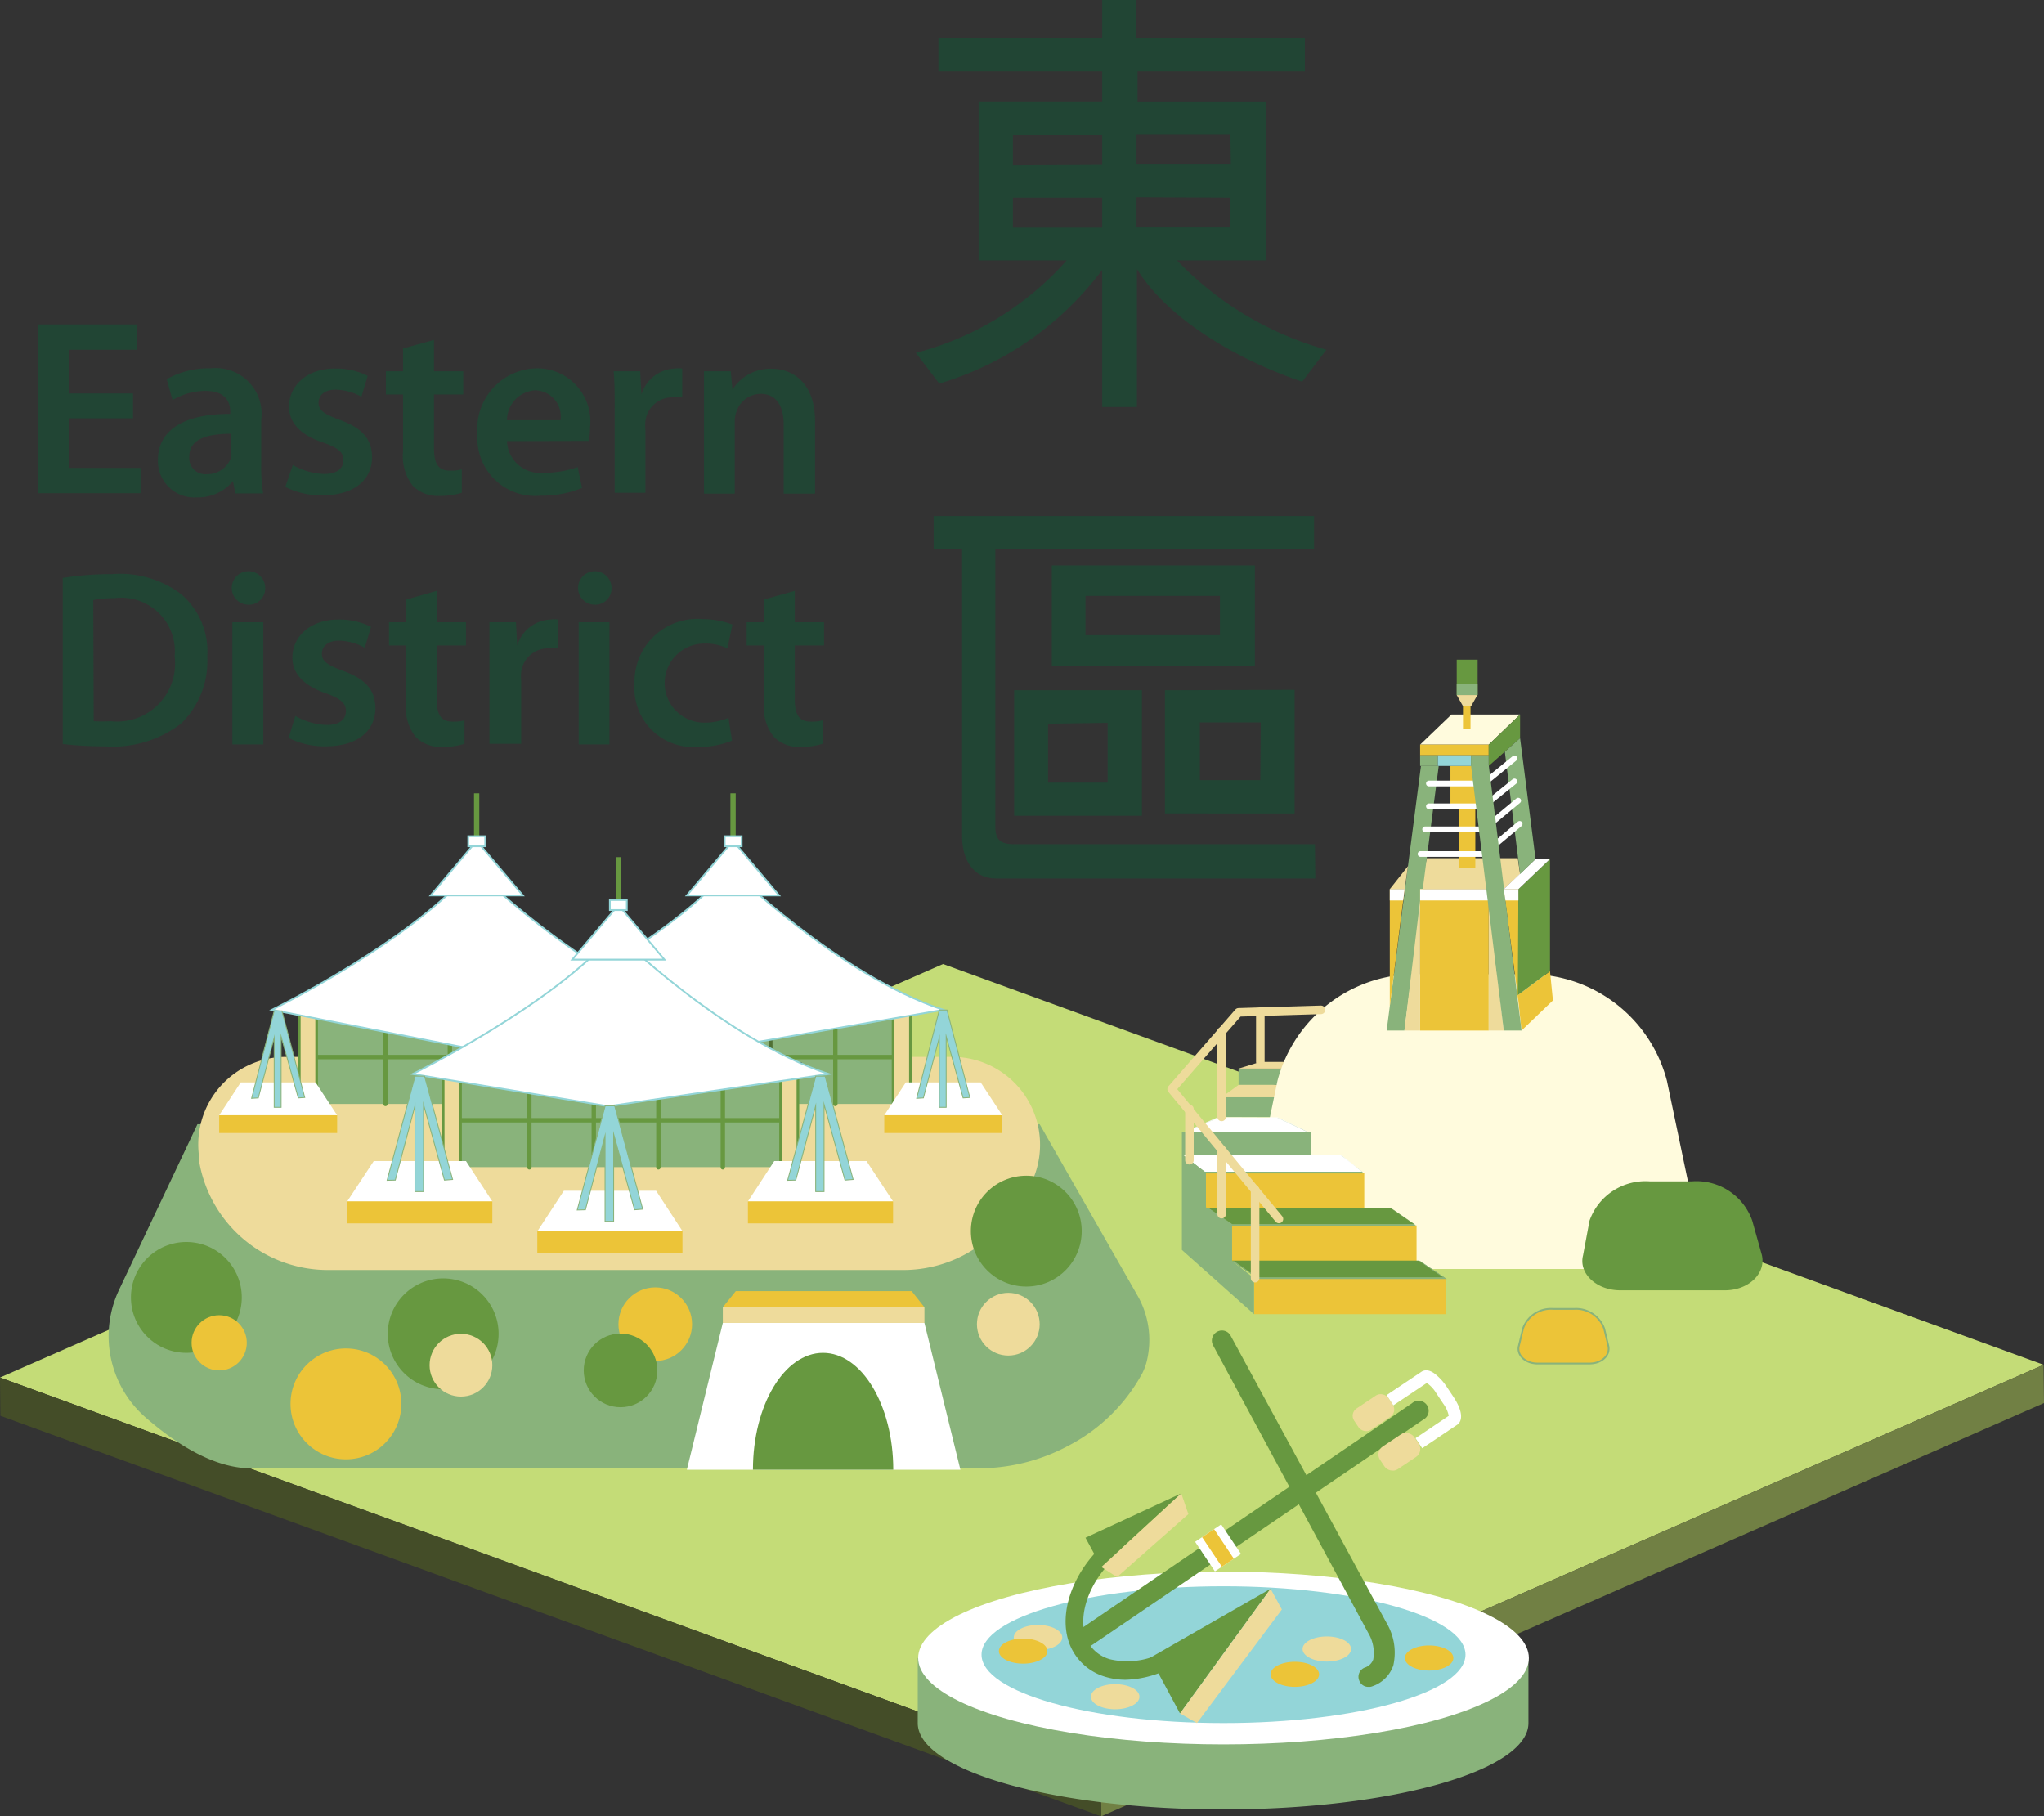 <svg xmlns="http://www.w3.org/2000/svg" width="97.73" height="86.84" viewBox="0 0 97.73 86.84">
  <rect x="0" y="0" width="97.73" height="86.84" fill="#333333" stroke="none"/>
  <g id="Layer_2" data-name="Layer 2">
    <g id="Icon">
      <g>
        <g>
          <path d="M56.28,12.45a15.69,15.69,0,0,0,7.14,4.27l-1.16,1.53c-3.11-1.05-6.43-3-7.9-5.39l0,6.6H52.7V12.9a15.08,15.08,0,0,1-7.79,5.44l-1.12-1.47A14.49,14.49,0,0,0,51,12.45H46.79V4.88H52.7V3.41H44.87V1.83H52.7V0h1.62V1.83h8.07V3.41h-8l0,1.47h6.15v7.57ZM52.7,7.88V6.45H48.43l0,1.45Zm-4.27,3,4.27,0V9.45H48.43Zm10.4-4.45H54.34l0,1.43,4.51,0Zm-4.49,3v1.44h4.49V9.45Z" style="fill: #214534"/>
          <path d="M62.89,42H47.61C46.47,42,46,41,46,40V26.27l-1.36,0v-1.6l18.19,0v1.6H47.59l0,13.25c0,.6.22.84.88.84h14.4ZM54.6,39H48.49V33l6.11,0Zm-4.49-4.4v2.82l2.85,0,0-2.86ZM60,31.84l-9.71,0,0-4.81H60ZM51.9,30.37h6.43V28.49H51.9Zm10,2.61v5.91H55.7V33Zm-1.62,1.56-2.91,0v2.76l2.89,0Z" style="fill: #214534"/>
        </g>
        <g>
          <path d="M6.36,20H3.31v2.37H6.72v1.21H1.83V15.51H6.54v1.21H3.31v2.09H6.36Z" style="fill: #214534"/>
          <path d="M12.49,22.19a8.08,8.08,0,0,0,.09,1.4H11.25L11.14,23h0a2.16,2.16,0,0,1-1.73.78A1.74,1.74,0,0,1,7.55,22c0-1.47,1.3-2.22,3.46-2.21v-.1c0-.38-.15-1-1.18-1a3.05,3.05,0,0,0-1.58.44l-.28-1a4.11,4.11,0,0,1,2.11-.52,2.19,2.19,0,0,1,2.41,2.47Zm-1.44-1.45c-1.05,0-2,.2-2,1.09a.77.77,0,0,0,.84.84,1.2,1.2,0,0,0,1.16-.8.93.93,0,0,0,0-.33Z" style="fill: #214534"/>
          <path d="M14,22.23a3.23,3.23,0,0,0,1.49.43c.65,0,.93-.28.93-.66s-.24-.59-1-.85c-1.14-.39-1.6-1-1.6-1.71,0-1,.85-1.82,2.2-1.82a3.39,3.39,0,0,1,1.56.35l-.3,1a2.62,2.62,0,0,0-1.23-.34c-.53,0-.82.27-.82.63s.28.54,1,.81c1.07.38,1.55.91,1.56,1.78,0,1.07-.83,1.83-2.37,1.83a3.78,3.78,0,0,1-1.78-.4Z" style="fill: #214534"/>
          <path d="M20.75,16.25v1.5h1.4v1.11h-1.4v2.56c0,.72.19,1.08.75,1.08a1.91,1.91,0,0,0,.58-.06l0,1.12a3.39,3.39,0,0,1-1.07.15,1.69,1.69,0,0,1-1.27-.48,2.3,2.3,0,0,1-.47-1.64V18.86h-.82V17.75h.82V16.66Z" style="fill: #214534"/>
          <path d="M24.24,21.09A1.58,1.58,0,0,0,26,22.6a4.64,4.64,0,0,0,1.62-.27l.21,1a5.16,5.16,0,0,1-2,.37,2.76,2.76,0,0,1-3-2.95,2.89,2.89,0,0,1,2.86-3.14,2.54,2.54,0,0,1,2.52,2.84,4.18,4.18,0,0,1-.05.63Zm2.56-1a1.25,1.25,0,0,0-1.21-1.43,1.44,1.44,0,0,0-1.35,1.43Z" style="fill: #214534"/>
          <path d="M29.39,19.64c0-.8,0-1.37-.05-1.89h1.27l.06,1.11h0a1.74,1.74,0,0,1,1.6-1.24,1.25,1.25,0,0,1,.35,0V19a1.89,1.89,0,0,0-.44,0,1.29,1.29,0,0,0-1.32,1.12,2,2,0,0,0,0,.44v3H29.39Z" style="fill: #214534"/>
          <path d="M33.66,19.49c0-.67,0-1.23,0-1.74h1.28l.08.88h0a2.15,2.15,0,0,1,1.87-1c1,0,2.08.66,2.08,2.51v3.46H37.47v-3.3c0-.83-.31-1.47-1.11-1.47a1.23,1.23,0,0,0-1.15.86,1.32,1.32,0,0,0-.08.47v3.44H33.66Z" style="fill: #214534"/>
          <path d="M3,27.63a14.69,14.69,0,0,1,2.35-.18,4.84,4.84,0,0,1,3.29.94,3.59,3.59,0,0,1,1.27,3,4.14,4.14,0,0,1-1.26,3.21A5.34,5.34,0,0,1,5,35.68a16.44,16.44,0,0,1-2-.11Zm1.48,6.85a6.45,6.45,0,0,0,.81,0,2.77,2.77,0,0,0,3.06-3.1A2.56,2.56,0,0,0,5.46,28.6a4.62,4.62,0,0,0-1,.09Z" style="fill: #214534"/>
          <path d="M11.84,28.91a.8.8,0,1,1,.84-.79.78.78,0,0,1-.84.79Zm-.73,6.68V29.75h1.48v5.84Z" style="fill: #214534"/>
          <path d="M14.12,34.23a3.27,3.27,0,0,0,1.49.43c.65,0,.93-.28.93-.66s-.24-.59-.95-.85c-1.14-.39-1.61-1-1.61-1.71,0-1,.85-1.82,2.2-1.82a3.36,3.36,0,0,1,1.56.35l-.3,1a2.62,2.62,0,0,0-1.23-.34c-.53,0-.82.27-.82.63s.28.54,1,.81c1.07.38,1.55.91,1.56,1.78,0,1.07-.83,1.83-2.37,1.83a3.78,3.78,0,0,1-1.78-.4Z" style="fill: #214534"/>
          <path d="M20.88,28.25v1.5h1.4v1.11h-1.4v2.56c0,.72.19,1.08.75,1.08a1.87,1.87,0,0,0,.58-.06l0,1.12a3.35,3.35,0,0,1-1.07.15,1.69,1.69,0,0,1-1.27-.48,2.3,2.3,0,0,1-.46-1.64V30.86H18.6V29.75h.83V28.66Z" style="fill: #214534"/>
          <path d="M23.4,31.64c0-.8,0-1.37,0-1.89h1.27l.06,1.11h0a1.74,1.74,0,0,1,1.6-1.24,1.25,1.25,0,0,1,.35,0V31a1.89,1.89,0,0,0-.44,0,1.29,1.29,0,0,0-1.32,1.12,2,2,0,0,0,0,.44v3H23.4Z" style="fill: #214534"/>
          <path d="M28.4,28.91a.8.8,0,1,1,.84-.79.78.78,0,0,1-.84.79Zm-.73,6.68V29.75h1.47v5.84Z" style="fill: #214534"/>
          <path d="M35,35.41a4.22,4.22,0,0,1-1.66.3,2.81,2.81,0,0,1-3-3,3,3,0,0,1,3.25-3.11,4.06,4.06,0,0,1,1.43.26L34.78,31a2.39,2.39,0,0,0-1.11-.23,1.89,1.89,0,0,0,0,3.78,2.93,2.93,0,0,0,1.16-.23Z" style="fill: #214534"/>
          <path d="M38,28.25v1.5h1.4v1.11H38v2.56c0,.72.19,1.08.76,1.08a1.84,1.84,0,0,0,.57-.06l0,1.12a3.44,3.44,0,0,1-1.07.15A1.68,1.68,0,0,1,37,35.23a2.25,2.25,0,0,1-.47-1.64V30.86h-.83V29.75h.83V28.66Z" style="fill: #214534"/>
        </g>
        <g style="isolation: isolate">
          <polygon points="52.63 85.01 0 65.86 45.09 46.09 97.71 65.25 52.63 85.01" style="fill: #c4dc77"/>
          <polygon points="52.65 86.84 52.63 85.01 97.71 65.25 97.73 67.08 52.65 86.84" style="fill: #718044"/>
          <polygon points="0.02 67.69 0 65.86 52.63 85.01 52.65 86.84 0.02 67.69" style="fill: #444d28"/>
        </g>
        <g>
          <rect x="58.41" y="52.45" width="2.68" height="0.95" style="fill: #89b37b"/>
          <rect x="59.22" y="51.09" width="2.25" height="0.78" style="fill: #89b37b"/>
          <polygon points="59.22 51.09 60.26 50.77 61.92 50.77 61.48 51.09 59.22 51.09" style="fill: #eedb9b"/>
          <polygon points="58.41 52.46 59.22 51.87 61.25 51.87 61.09 52.46 58.41 52.46" style="fill: #eedb9b"/>
          <path d="M77.21,60.67H63.56A3.35,3.35,0,0,1,60,56.88l1.08-5.21A6.84,6.84,0,0,1,68,46.58h4.82a6.82,6.82,0,0,1,6.88,5.09l1.09,5.21A3.35,3.35,0,0,1,77.21,60.67Z" style="fill: #fffbdd"/>
          <path d="M82.47,61.69h-5c-1.13,0-2-.8-1.78-1.67L76,58.36a2.84,2.84,0,0,1,2.89-1.88h2a2.83,2.83,0,0,1,2.89,1.88L84.24,60C84.45,60.89,83.6,61.69,82.47,61.69Z" style="fill: #679840"/>
          <path d="M76,65.19H73.51c-.57,0-1-.4-.89-.84l.2-.83a1.41,1.41,0,0,1,1.44-.94h1a1.43,1.43,0,0,1,1.44.94l.2.83C77,64.79,76.59,65.19,76,65.19Z" style="fill: #ecc438;stroke: #89b37b;stroke-miterlimit: 10;stroke-width: 0.084px"/>
          <rect x="57.59" y="56.06" width="7.64" height="1.71" style="fill: #ecc438"/>
          <rect x="58.91" y="58.59" width="8.82" height="1.71" style="fill: #ecc438"/>
          <g>
            <polygon points="58.91 58.55 57.73 57.74 66.48 57.74 67.66 58.55 58.91 58.55" style="fill: #679840"/>
            <path d="M66.47,57.76l1.12.77H58.92l-1.13-.77h8.68m0,0H57.66l1.25.86h8.82l-1.25-.86Z" style="fill: #89b37b"/>
          </g>
          <g>
            <polygon points="57.59 56.04 56.57 55.22 64.14 55.22 65.16 56.04 57.59 56.04" style="fill: #fff"/>
            <path d="M64.13,55.24l1,.78H57.6l-1-.78h7.5m0,0H56.51l1.08.86h7.63l-1.08-.86Z" style="fill: #89b37b"/>
          </g>
          <rect x="59.96" y="61.12" width="9.18" height="1.71" style="fill: #ecc438"/>
          <g>
            <polygon points="60.09 61.09 58.88 60.27 67.86 60.27 69.07 61.09 60.09 61.09" style="fill: #679840"/>
            <path d="M67.85,60.29l1.15.78H60.11L59,60.29h8.9m0,0h-9l1.28.86h9l-1.28-.86Z" style="fill: #89b37b"/>
          </g>
          <polygon points="56.51 55.2 56.51 59.76 59.96 62.83 59.96 61.11 58.91 60.29 58.91 58.57 57.66 57.72 57.66 56.06 56.51 55.2" style="fill: #89b37b"/>
          <g>
            <polygon points="72.57 41.03 68.22 41.03 67.9 42.51 71.9 42.51 72.68 41.79 72.57 41.03" style="fill: #eedb9b"/>
            <polygon points="67.9 35.6 69.4 34.16 72.68 34.16 71.18 35.6 67.9 35.6" style="fill: #fffbdd"/>
            <rect x="67.9" y="35.6" width="3.28" height="0.51" style="fill: #ecc438"/>
            <rect x="67.9" y="36.11" width="0.85" height="0.51" style="fill: #89b37b"/>
            <polygon points="67.15 49.27 66.3 49.27 67.94 36.62 68.79 36.62 67.15 49.27" style="fill: #89b37b"/>
            <g>
              <rect x="69.65" y="31.54" width="1" height="1.7" style="fill: #679840"/>
              <rect x="69.65" y="32.72" width="1" height="0.51" style="fill: #89b37b"/>
              <polygon points="70.34 33.76 69.95 33.76 69.65 33.23 70.64 33.23 70.34 33.76" style="fill: #eedb9b"/>
              <rect x="69.95" y="33.76" width="0.36" height="1.11" style="fill: #ecc438"/>
            </g>
            <rect x="67.9" y="42.51" width="3.28" height="6.76" style="fill: #ecc438"/>
            <rect x="67.9" y="42.51" width="3.28" height="0.54" style="fill: #fff"/>
            <polygon points="67.15 49.27 67.9 49.27 67.9 43.05 67.15 49.27" style="fill: #eedb9b"/>
            <polygon points="71.18 49.27 71.9 49.27 71.18 43.05 71.18 49.27" style="fill: #eedb9b"/>
            <polygon points="67.16 42.51 66.45 42.51 66.45 48.12 67.16 42.51" style="fill: #ecc438"/>
            <polygon points="71.9 42.51 72.6 42.51 72.6 47.87 71.9 42.51" style="fill: #ecc438"/>
            <rect x="69.35" y="36.62" width="1.58" height="1.99" style="fill: #ecc438"/>
            <rect x="68.75" y="36.11" width="1.58" height="0.51" style="fill: #93d5d8"/>
            <rect x="69.75" y="38.61" width="0.79" height="2.89" style="fill: #ecc438"/>
            <polygon points="72.75 49.27 74.25 47.83 74.11 46.43 72.57 47.58 72.75 49.27" style="fill: #ecc438"/>
            <polygon points="72.6 42.51 74.11 41.07 74.11 46.43 72.57 47.58 72.6 42.51" style="fill: #679840"/>
            <polygon points="71.9 42.51 73.42 41.07 74.11 41.07 72.6 42.51 71.9 42.51" style="fill: #fff"/>
            <polygon points="71.18 35.6 72.68 34.16 72.68 35.29 71.18 36.62 71.18 35.6" style="fill: #679840"/>
            <polygon points="73.42 41.07 72.68 41.79 71.95 35.94 72.68 35.29 73.42 41.07" style="fill: #89b37b"/>
            <polygon points="66.45 42.51 67.32 41.41 67.16 42.51 66.45 42.51" style="fill: #eedb9b"/>
            <polyline points="68.32 37.46 70.94 37.46 72.41 36.26" style="fill: none;stroke: #fff;stroke-linecap: round;stroke-linejoin: round;stroke-width: 0.273px"/>
            <polyline points="68.32 38.55 70.94 38.55 72.41 37.36" style="fill: none;stroke: #fff;stroke-linecap: round;stroke-linejoin: round;stroke-width: 0.273px"/>
            <polyline points="68.14 39.65 70.94 39.65 72.59 38.28" style="fill: none;stroke: #fff;stroke-linecap: round;stroke-linejoin: round;stroke-width: 0.273px"/>
            <polyline points="67.92 40.83 70.94 40.83 72.66 39.39" style="fill: none;stroke: #fff;stroke-linecap: round;stroke-linejoin: round;stroke-width: 0.273px"/>
            <polygon points="71.9 49.27 72.75 49.27 71.18 36.57 70.33 36.57 71.9 49.27" style="fill: #89b37b"/>
          </g>
          <rect x="56.51" y="54.11" width="6.17" height="1.09" style="fill: #89b37b"/>
          <g>
            <polygon points="56.61 54.13 58.24 53.41 61.09 53.42 62.59 54.13 56.61 54.13" style="fill: #fff"/>
            <path d="M61.08,53.44l1.41.67H56.71l1.53-.67h2.84m0,0H58.23l-1.72.75h6.17l-1.59-.75Z" style="fill: #89b37b"/>
          </g>
          <polyline points="61.15 58.28 56.02 52.07 59.22 48.4 63.16 48.28" style="fill: none;stroke: #eedb9b;stroke-linecap: round;stroke-linejoin: round;stroke-width: 0.409px"/>
          <line x1="60.01" y1="56.88" x2="60.01" y2="61.11" style="fill: none;stroke: #eedb9b;stroke-linecap: round;stroke-linejoin: round;stroke-width: 0.409px"/>
          <line x1="58.41" y1="54.96" x2="58.41" y2="58.05" style="fill: none;stroke: #eedb9b;stroke-linecap: round;stroke-linejoin: round;stroke-width: 0.409px"/>
          <line x1="56.87" y1="55.47" x2="56.87" y2="53.02" style="fill: none;stroke: #eedb9b;stroke-linecap: round;stroke-linejoin: round;stroke-width: 0.409px"/>
          <line x1="58.41" y1="53.4" x2="58.41" y2="49.31" style="fill: none;stroke: #eedb9b;stroke-linecap: round;stroke-linejoin: round;stroke-width: 0.409px"/>
          <line x1="60.26" y1="50.77" x2="60.26" y2="48.37" style="fill: none;stroke: #eedb9b;stroke-linecap: round;stroke-linejoin: round;stroke-width: 0.409px"/>
          <polygon points="66.45 42.51 66.45 43.05 67.09 43.05 67.16 42.51 66.45 42.51" style="fill: #fff"/>
          <polygon points="71.98 43.05 72.6 43.05 72.6 42.51 71.9 42.51 71.98 43.05" style="fill: #fff"/>
          <rect x="70.33" y="36.11" width="0.85" height="0.51" style="fill: #89b37b"/>
        </g>
        <g>
          <path d="M54.37,61.91l-4.66-8.16-40.27,0L5.7,61.65a5.16,5.16,0,0,0,1.24,6.1C8.37,69,10.21,70.2,12,70.2H46.69a9.09,9.09,0,0,0,4.43-1.1,8.43,8.43,0,0,0,3.5-3.45,2.71,2.71,0,0,0,.21-.57A4.28,4.28,0,0,0,54.37,61.91Z" style="fill: #89b37b"/>
          <path d="M43.11,60.72H15.7a6.24,6.24,0,0,1-6.19-5.27l0-.22a4.19,4.19,0,0,1,4.16-4.7l31.86,0a4.2,4.2,0,0,1,3.89,5.78,7.8,7.8,0,0,1-2.77,3.36A6.25,6.25,0,0,1,43.11,60.72Z" style="fill: #eedb9b"/>
          <g>
            <rect x="15.15" y="48.29" width="15.29" height="4.49" style="fill: #89b37b"/>
            <g>
              <line x1="18.43" y1="48.29" x2="18.43" y2="52.78" style="fill: none;stroke: #679840;stroke-linecap: round;stroke-linejoin: round;stroke-width: 0.21px"/>
              <line x1="21.51" y1="48.29" x2="21.51" y2="52.78" style="fill: none;stroke: #679840;stroke-linecap: round;stroke-linejoin: round;stroke-width: 0.21px"/>
              <line x1="24.6" y1="48.29" x2="24.6" y2="52.78" style="fill: none;stroke: #679840;stroke-linecap: round;stroke-linejoin: round;stroke-width: 0.21px"/>
              <line x1="27.68" y1="48.29" x2="27.68" y2="52.78" style="fill: none;stroke: #679840;stroke-linecap: round;stroke-linejoin: round;stroke-width: 0.21px"/>
            </g>
            <line x1="15.15" y1="50.54" x2="30.44" y2="50.54" style="fill: none;stroke: #679840;stroke-linecap: round;stroke-linejoin: round;stroke-width: 0.21px"/>
            <rect x="14.19" y="47.8" width="17.21" height="0.49" style="fill: #fff;stroke: #231f20;stroke-miterlimit: 10;stroke-width: 0.094px"/>
            <rect x="14.31" y="48.29" width="0.83" height="4.49" style="fill: #eedb9b;stroke: #679840;stroke-miterlimit: 10;stroke-width: 0.126px"/>
            <rect x="30.44" y="48.29" width="0.83" height="4.49" style="fill: #fff;stroke: #231f20;stroke-miterlimit: 10;stroke-width: 0.094px"/>
          </g>
          <g>
            <rect x="27.4" y="48.29" width="15.29" height="4.49" style="fill: #89b37b"/>
            <g>
              <line x1="30.68" y1="48.29" x2="30.68" y2="52.78" style="fill: #fff;stroke: #231f20;stroke-miterlimit: 10;stroke-width: 0.094px"/>
              <line x1="33.77" y1="48.29" x2="33.77" y2="52.78" style="fill: #fff;stroke: #3a472b;stroke-linecap: round;stroke-linejoin: round;stroke-width: 0.133px"/>
              <line x1="36.85" y1="48.29" x2="36.85" y2="52.78" style="fill: #fff;stroke: #507035;stroke-linecap: round;stroke-linejoin: round;stroke-width: 0.172px"/>
              <line x1="39.94" y1="48.29" x2="39.94" y2="52.78" style="fill: none;stroke: #679840;stroke-linecap: round;stroke-linejoin: round;stroke-width: 0.21px"/>
            </g>
            <line x1="27.4" y1="50.54" x2="42.7" y2="50.54" style="fill: none;stroke: #679840;stroke-linecap: round;stroke-linejoin: round;stroke-width: 0.21px"/>
            <rect x="26.44" y="47.8" width="17.21" height="0.49" style="fill: #fff;stroke: #231f20;stroke-miterlimit: 10;stroke-width: 0.094px"/>
            <rect x="26.57" y="48.29" width="0.83" height="4.49" style="fill: #fff;stroke: #231f20;stroke-miterlimit: 10;stroke-width: 0.094px"/>
            <rect x="42.7" y="48.29" width="0.83" height="4.49" style="fill: #eedb9b;stroke: #679840;stroke-miterlimit: 10;stroke-width: 0.126px"/>
          </g>
          <g>
            <rect x="22.03" y="51.31" width="15.29" height="4.49" style="fill: #89b37b"/>
            <g>
              <line x1="25.31" y1="51.31" x2="25.31" y2="55.81" style="fill: none;stroke: #679840;stroke-linecap: round;stroke-linejoin: round;stroke-width: 0.21px"/>
              <line x1="28.39" y1="51.31" x2="28.39" y2="55.81" style="fill: none;stroke: #679840;stroke-linecap: round;stroke-linejoin: round;stroke-width: 0.21px"/>
              <line x1="31.48" y1="51.31" x2="31.48" y2="55.81" style="fill: none;stroke: #679840;stroke-linecap: round;stroke-linejoin: round;stroke-width: 0.21px"/>
              <line x1="34.56" y1="51.31" x2="34.56" y2="55.81" style="fill: none;stroke: #679840;stroke-linecap: round;stroke-linejoin: round;stroke-width: 0.21px"/>
            </g>
            <line x1="22.03" y1="53.56" x2="37.32" y2="53.56" style="fill: none;stroke: #679840;stroke-linecap: round;stroke-linejoin: round;stroke-width: 0.21px"/>
            <rect x="21.07" y="50.83" width="17.21" height="0.49" style="fill: #fff;stroke: #231f20;stroke-miterlimit: 10;stroke-width: 0.094px"/>
            <rect x="21.19" y="51.31" width="0.83" height="4.49" style="fill: #eedb9b;stroke: #679840;stroke-miterlimit: 10;stroke-width: 0.126px"/>
            <rect x="37.32" y="51.31" width="0.83" height="4.49" style="fill: #eedb9b;stroke: #679840;stroke-miterlimit: 10;stroke-width: 0.126px"/>
          </g>
          <g>
            <path d="M13,48.28S19.71,45,22.63,41.5c0,0,5.16,5.11,10.21,6.78L22.31,50.1Z" style="fill: #fff;stroke: #93d5d8;stroke-miterlimit: 10;stroke-width: 0.084px"/>
            <polygon points="22.79 40.2 20.59 42.81 25 42.81 22.79 40.2" style="fill: #fff;stroke: #93d5d8;stroke-miterlimit: 10;stroke-width: 0.084px"/>
          </g>
          <g>
            <path d="M25.21,48.28S32,45,34.89,41.5c0,0,5.16,5.11,10.21,6.78L34.56,50.1Z" style="fill: #fff;stroke: #93d5d8;stroke-miterlimit: 10;stroke-width: 0.084px"/>
            <polygon points="35.05 40.2 32.84 42.81 37.25 42.81 35.05 40.2" style="fill: #fff;stroke: #93d5d8;stroke-miterlimit: 10;stroke-width: 0.084px"/>
          </g>
          <g>
            <path d="M19.73,51.35s6.75-3.31,9.68-6.77c0,0,5.15,5.1,10.21,6.77L29.08,52.89Z" style="fill: #fff;stroke: #93d5d8;stroke-miterlimit: 10;stroke-width: 0.084px"/>
            <polygon points="29.57 43.27 27.36 45.88 31.77 45.88 29.57 43.27" style="fill: #fff;stroke: #93d5d8;stroke-miterlimit: 10;stroke-width: 0.084px"/>
          </g>
          <g>
            <line x1="22.79" y1="40.2" x2="22.79" y2="37.93" style="fill: none;stroke: #679840;stroke-miterlimit: 10;stroke-width: 0.253px"/>
            <rect x="22.39" y="39.98" width="0.81" height="0.48" style="fill: #fff;stroke: #93d5d8;stroke-miterlimit: 10;stroke-width: 0.084px"/>
          </g>
          <g>
            <line x1="29.57" y1="43.25" x2="29.57" y2="40.98" style="fill: none;stroke: #679840;stroke-miterlimit: 10;stroke-width: 0.253px"/>
            <rect x="29.16" y="43.03" width="0.81" height="0.48" style="fill: #fff;stroke: #93d5d8;stroke-miterlimit: 10;stroke-width: 0.084px"/>
          </g>
          <g>
            <line x1="35.05" y1="40.2" x2="35.05" y2="37.93" style="fill: none;stroke: #679840;stroke-miterlimit: 10;stroke-width: 0.253px"/>
            <rect x="34.65" y="39.98" width="0.81" height="0.48" style="fill: #fff;stroke: #93d5d8;stroke-miterlimit: 10;stroke-width: 0.084px"/>
          </g>
          <g>
            <polygon points="32.63 58.86 25.7 58.86 26.96 56.93 31.37 56.93 32.63 58.86" style="fill: #fff"/>
            <polygon points="29.39 52.87 28.93 52.87 28.93 52.89 27.6 57.85 27.99 57.84 28.93 54.29 28.93 58.39 29.34 58.39 29.34 54.22 30.34 57.84 30.73 57.81 29.39 52.87" style="fill: #93d5d8;stroke: #89b37b;stroke-miterlimit: 10;stroke-width: 0.042px"/>
            <rect x="25.69" y="58.86" width="6.94" height="1.05" style="fill: #ecc438"/>
          </g>
          <g>
            <polygon points="23.54 57.44 16.6 57.44 17.87 55.51 22.28 55.51 23.54 57.44" style="fill: #fff"/>
            <polygon points="20.3 51.45 19.84 51.45 19.84 51.47 18.51 56.43 18.9 56.42 19.84 52.87 19.84 56.97 20.25 56.97 20.25 52.8 21.25 56.42 21.64 56.39 20.3 51.45" style="fill: #93d5d8;stroke: #89b37b;stroke-miterlimit: 10;stroke-width: 0.042px"/>
            <rect x="16.6" y="57.44" width="6.94" height="1.05" style="fill: #ecc438"/>
          </g>
          <g>
            <polygon points="16.12 53.32 10.48 53.32 11.51 51.75 15.09 51.75 16.12 53.32" style="fill: #fff"/>
            <polygon points="13.48 48.33 13.11 48.33 12.03 52.51 12.35 52.49 13.11 49.61 13.11 52.94 13.44 52.94 13.44 49.55 14.26 52.49 14.57 52.47 13.48 48.33" style="fill: #93d5d8;stroke: #89b37b;stroke-miterlimit: 10;stroke-width: 0.042px"/>
            <rect x="10.48" y="53.32" width="5.64" height="0.85" style="fill: #ecc438"/>
          </g>
          <g>
            <polygon points="47.92 53.32 42.28 53.32 43.31 51.75 46.89 51.75 47.92 53.32" style="fill: #fff"/>
            <polygon points="45.28 48.29 44.91 48.29 43.83 52.51 44.15 52.49 44.91 49.61 44.91 52.94 45.24 52.94 45.24 49.55 46.05 52.49 46.37 52.47 45.28 48.29" style="fill: #93d5d8;stroke: #89b37b;stroke-miterlimit: 10;stroke-width: 0.042px"/>
            <rect x="42.28" y="53.32" width="5.64" height="0.85" style="fill: #ecc438"/>
          </g>
          <g>
            <polygon points="42.7 57.44 35.76 57.44 37.02 55.51 41.43 55.51 42.7 57.44" style="fill: #fff"/>
            <polygon points="39.45 51.45 39 51.45 39 51.47 37.66 56.43 38.05 56.42 39 52.87 39 56.97 39.4 56.97 39.4 52.8 40.4 56.42 40.79 56.39 39.45 51.45" style="fill: #93d5d8;stroke: #89b37b;stroke-miterlimit: 10;stroke-width: 0.042px"/>
            <rect x="35.76" y="57.44" width="6.94" height="1.05" style="fill: #ecc438"/>
          </g>
          <rect x="34.56" y="62.5" width="9.64" height="0.75" style="fill: #eedb9b"/>
          <polygon points="44.2 62.5 34.56 62.5 35.18 61.73 43.59 61.73 44.2 62.5" style="fill: #ecc438"/>
          <polygon points="45.92 70.27 32.84 70.27 34.56 63.25 44.2 63.25 45.92 70.27" style="fill: #fff"/>
          <path d="M36,70.27c0-3.09,1.5-5.59,3.35-5.59s3.36,2.5,3.36,5.59Z" style="fill: #679840"/>
          <circle cx="8.91" cy="62.03" r="2.65" style="fill: #679840"/>
          <circle cx="21.19" cy="63.77" r="2.65" style="fill: #679840"/>
          <circle cx="49.07" cy="58.86" r="2.65" style="fill: #679840"/>
          <circle cx="16.54" cy="67.12" r="2.65" style="fill: #ecc438"/>
          <circle cx="31.33" cy="63.31" r="1.76" style="fill: #ecc438"/>
          <circle cx="29.67" cy="65.52" r="1.76" style="fill: #679840"/>
          <circle cx="22.04" cy="65.27" r="1.5" style="fill: #eedb9b"/>
          <circle cx="48.21" cy="63.31" r="1.5" style="fill: #eedb9b"/>
          <circle cx="10.48" cy="64.2" r="1.32" style="fill: #ecc438"/>
        </g>
        <g>
          <path d="M68.12,79.27a41.76,41.76,0,0,0-9.62-1,41.83,41.83,0,0,0-9.62,1h-5v3.11c0,2.28,6.54,4.13,14.6,4.13s14.6-1.85,14.6-4.13V79.27Z" style="fill: #89b37b"/>
          <ellipse cx="58.5" cy="79.27" rx="14.6" ry="4.13" style="fill: #fff"/>
          <ellipse cx="58.5" cy="79.11" rx="11.57" ry="3.27" style="fill: #93d5d8"/>
          <path d="M65.43,80.65a.46.46,0,0,1-.44-.3.47.47,0,0,1,.26-.62.64.64,0,0,0,.41-.39,1.86,1.86,0,0,0-.23-1.25h0L58,64.32a.48.48,0,0,1,.2-.65.47.47,0,0,1,.64.19l7.47,13.76a2.78,2.78,0,0,1,.31,2,1.59,1.59,0,0,1-1,1A.39.39,0,0,1,65.43,80.65Z" style="fill: #679840"/>
          <path d="M52,78.72a.5.5,0,0,1-.4-.21.48.48,0,0,1,.13-.67L67.51,67.09a.48.48,0,1,1,.53.79L52.23,78.64A.56.56,0,0,1,52,78.72Z" style="fill: #679840"/>
          <g>
            <path d="M53.82,80.31a3.32,3.32,0,0,1-1-.15,2.62,2.62,0,0,1-1.67-1.53c-.59-1.49.16-3.57,1.8-4.95a.42.42,0,0,1,.54.65c-1.35,1.12-2,2.84-1.56,4a1.75,1.75,0,0,0,1.14,1,3.62,3.62,0,0,0,3-.63.42.42,0,1,1,.46.7A4.93,4.93,0,0,1,53.82,80.31Z" style="fill: #679840"/>
            <polygon points="56.48 71.4 51.9 73.52 52.66 74.92 56.48 71.4" style="fill: #679840"/>
            <polygon points="60.75 75.96 56.42 81.92 54.99 79.26 60.75 75.96" style="fill: #679840"/>
          </g>
          <polygon points="60.75 75.96 61.29 76.95 57.23 82.38 56.42 81.92 60.75 75.96" style="fill: #eedb9b"/>
          <polygon points="56.48 71.4 56.82 72.39 53.41 75.4 52.66 74.92 56.48 71.4" style="fill: #eedb9b"/>
          <ellipse cx="63.44" cy="78.84" rx="1.16" ry="0.6" style="fill: #eedb9b"/>
          <ellipse cx="61.91" cy="80.05" rx="1.16" ry="0.6" style="fill: #ecc438"/>
          <ellipse cx="53.32" cy="81.12" rx="1.16" ry="0.6" style="fill: #eedb9b"/>
          <ellipse cx="49.63" cy="78.29" rx="1.16" ry="0.6" style="fill: #eedb9b"/>
          <ellipse cx="48.92" cy="78.94" rx="1.16" ry="0.6" style="fill: #ecc438"/>
          <ellipse cx="68.33" cy="79.27" rx="1.16" ry="0.6" style="fill: #ecc438"/>
          <rect x="64.69" y="66.93" width="1.96" height="1.23" rx="0.42" transform="translate(-26.47 47.91) rotate(-33.78)" style="fill: #eedb9b"/>
          <rect x="65.93" y="68.76" width="1.96" height="1.3" rx="0.45" transform="translate(-27.3 48.92) rotate(-33.78)" style="fill: #eedb9b"/>
          <path d="M68,69.24l-.32-.48,1.59-1.07A1.51,1.51,0,0,0,69,67.1l-.34-.51a1.55,1.55,0,0,0-.44-.47l-1.6,1.07-.32-.49,1.67-1.12c.13-.08.35-.13.67.13a2.56,2.56,0,0,1,.51.56l.34.51c.5.75.42,1.18.18,1.34Z" style="fill: #fff"/>
          <rect x="57.38" y="73.25" width="1.7" height="1.5" transform="translate(87.37 -15.54) rotate(56.22)" style="fill: #fff"/>
          <rect x="57.38" y="73.66" width="1.7" height="0.69" transform="translate(87.37 -15.54) rotate(56.22)" style="fill: #ecc438"/>
        </g>
      </g>
    </g>
  </g>
</svg>

